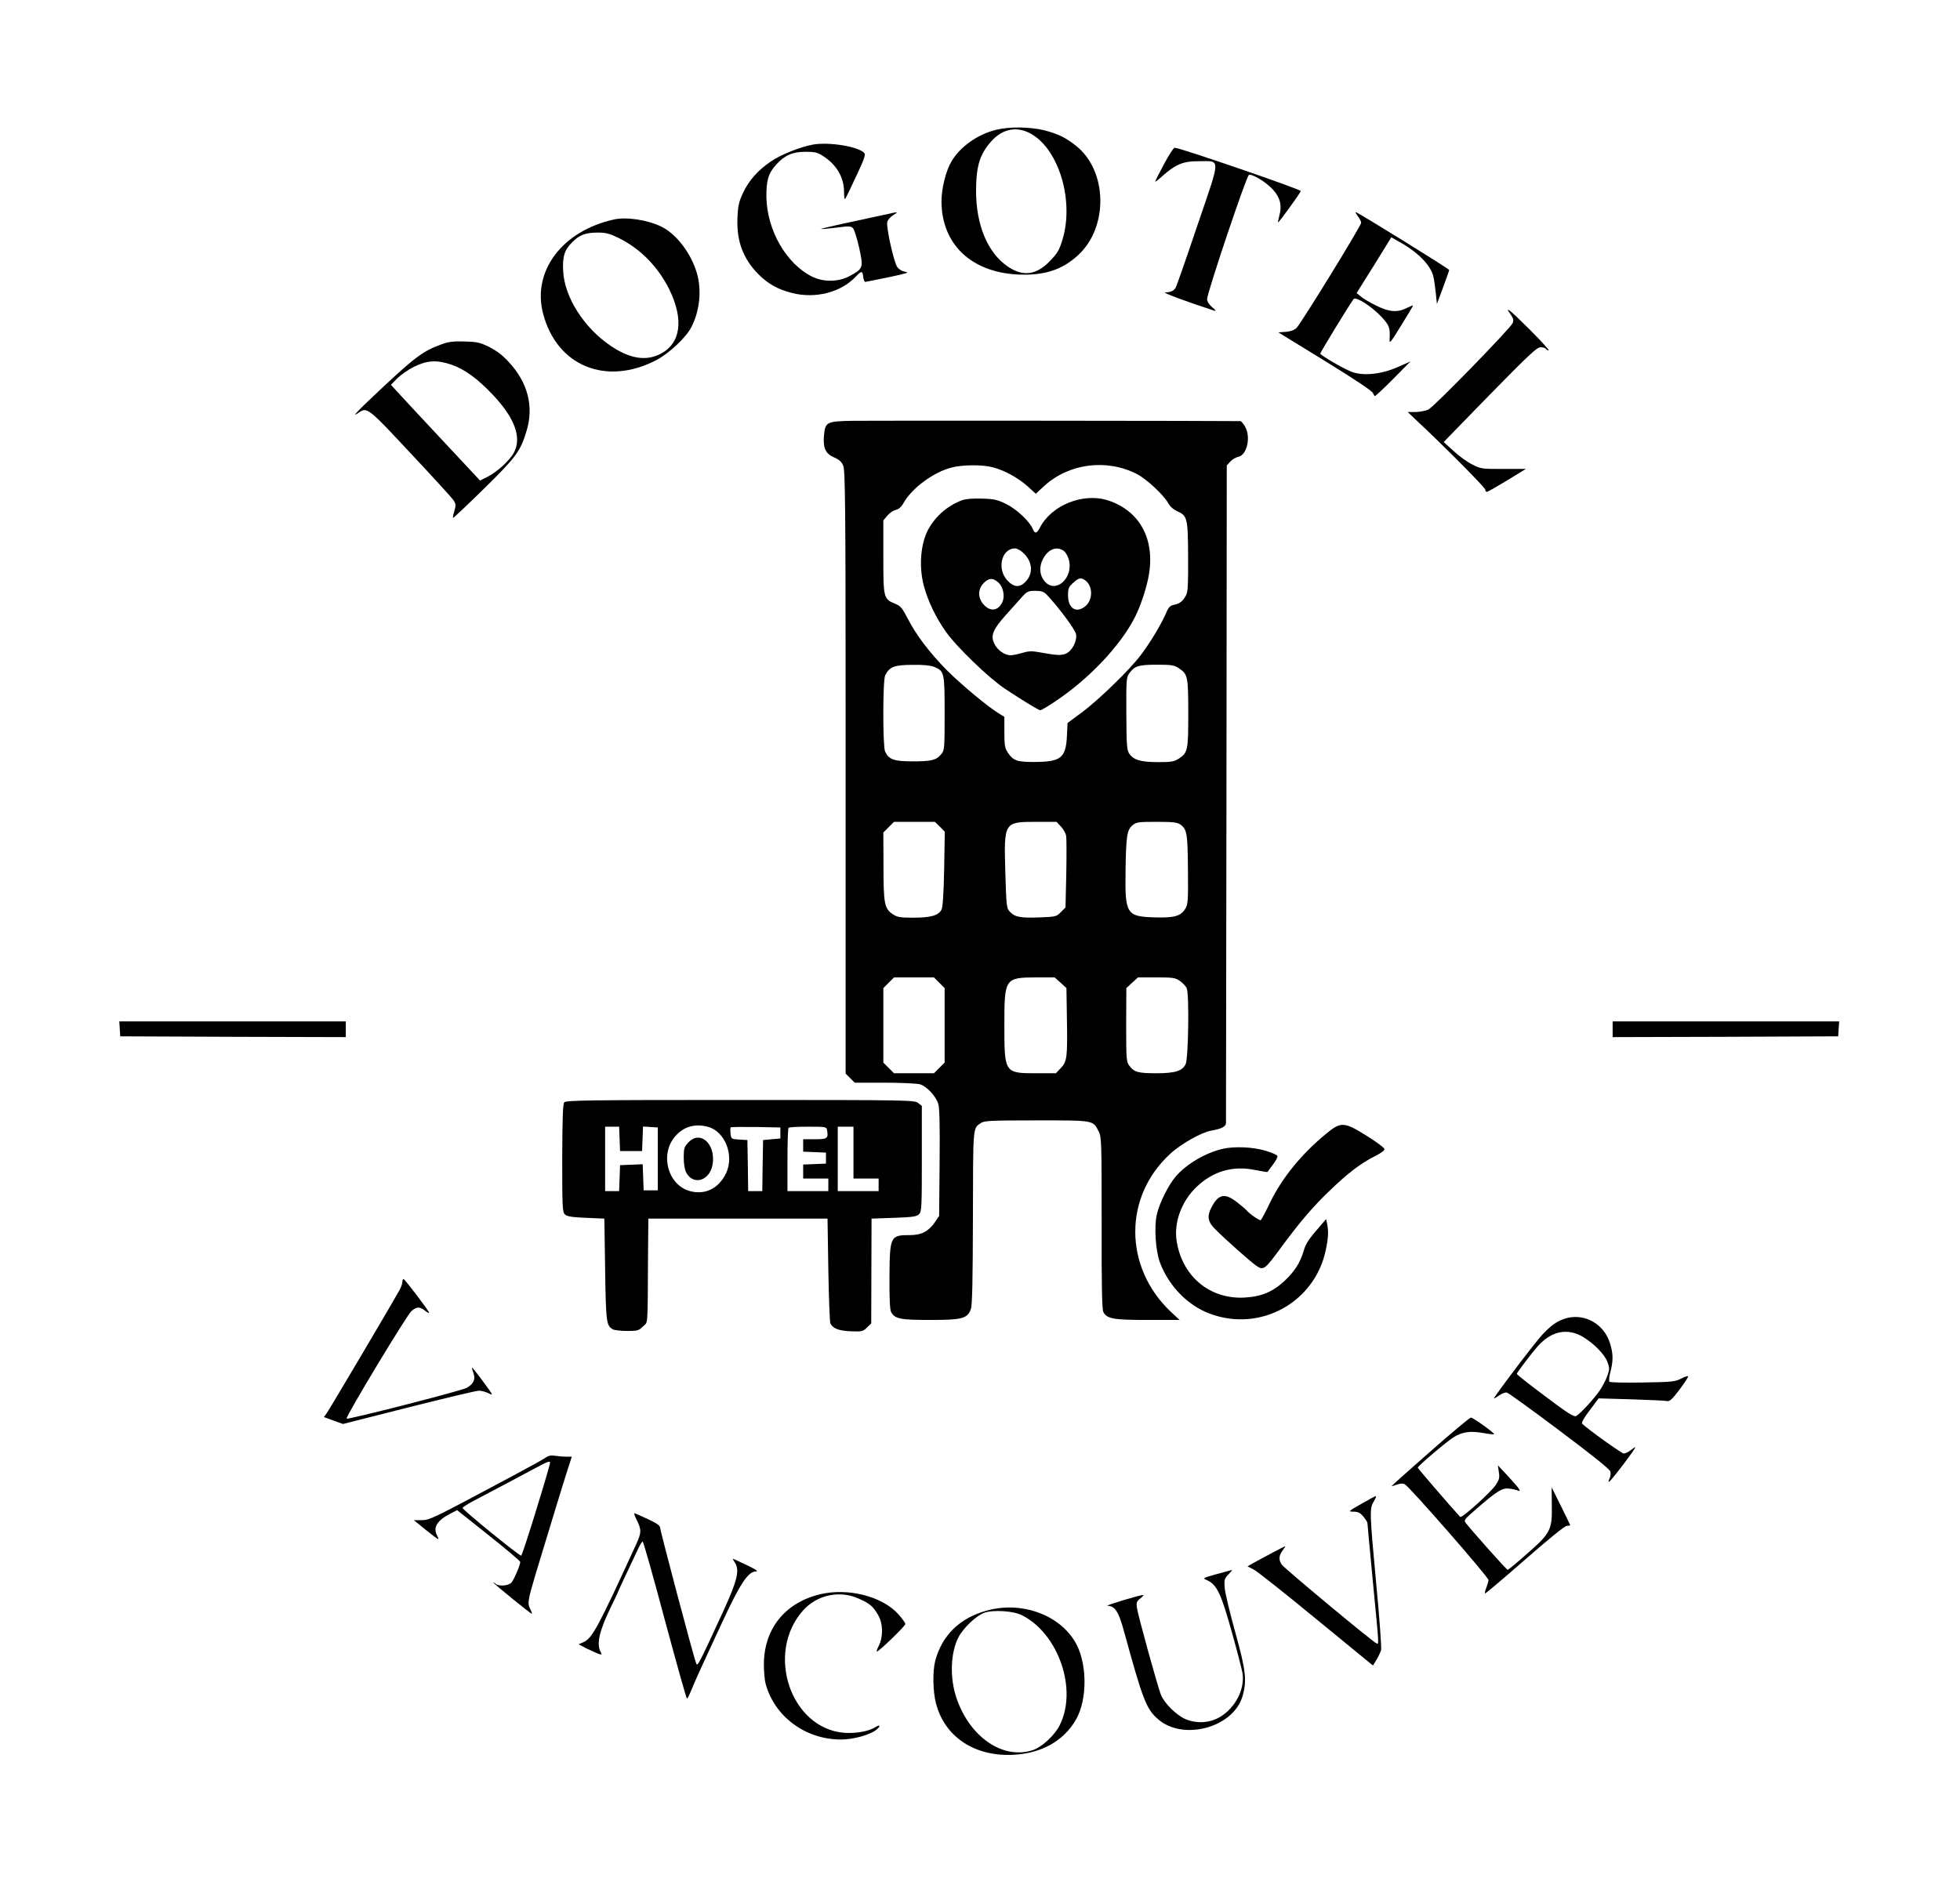 <?xml version="1.0" standalone="no"?>
<!DOCTYPE svg PUBLIC "-//W3C//DTD SVG 20010904//EN"
 "http://www.w3.org/TR/2001/REC-SVG-20010904/DTD/svg10.dtd">
<svg version="1.0" xmlns="http://www.w3.org/2000/svg"
 width="1247pt" height="1195pt" viewBox="0 0 1247 1195"
 preserveAspectRatio="xMidYMid meet">

<g transform="translate(0,1195) scale(0.1,-0.1)"
fill="#000000" stroke="none">
<path d="M6338 11124 c-117 -28 -230 -108 -285 -202 -35 -59 -63 -172 -63
-252 0 -272 187 -452 485 -467 168 -8 283 29 386 125 192 178 185 536 -15 694
-67 53 -113 76 -203 99 -90 22 -220 24 -305 3z m226 -28 c175 -103 270 -426
196 -670 -20 -67 -32 -87 -79 -136 -87 -91 -171 -102 -268 -37 -128 86 -203
264 -203 481 0 159 24 236 98 318 73 81 166 97 256 44z"/>
<path d="M5173 11030 c-82 -15 -206 -64 -269 -108 -81 -54 -140 -121 -177
-200 -26 -56 -32 -82 -35 -158 -7 -147 36 -261 133 -359 62 -62 123 -96 212
-119 149 -39 313 3 407 103 37 39 44 39 48 -1 2 -18 8 -32 13 -32 6 1 73 14
150 30 109 23 133 30 106 34 -21 3 -41 15 -52 30 -22 30 -72 255 -64 288 3 12
20 32 38 43 29 19 29 20 7 16 -259 -55 -469 -101 -466 -104 2 -2 45 2 95 8 81
11 93 11 108 -3 8 -9 26 -65 39 -124 28 -127 26 -133 -57 -179 -72 -40 -169
-42 -243 -5 -164 82 -286 295 -290 505 -1 106 12 152 62 207 54 60 104 82 187
82 58 0 77 -4 110 -26 88 -56 134 -136 135 -227 0 -30 3 -52 6 -48 4 3 35 67
70 143 49 103 62 139 54 149 -35 42 -224 73 -327 55z"/>
<path d="M7406 10906 c-31 -57 -56 -107 -56 -111 0 -4 22 13 48 37 81 72 132
93 226 92 145 0 145 35 -4 -403 -70 -208 -133 -388 -139 -399 -12 -23 -31 -32
-69 -33 -21 0 152 -64 313 -116 14 -4 10 3 -12 21 -21 18 -33 37 -33 53 0 39
250 784 266 790 21 8 113 -48 154 -95 45 -50 57 -100 40 -162 -6 -23 -10 -43
-8 -45 3 -4 137 181 144 199 4 10 -770 276 -803 276 -6 0 -37 -47 -67 -104z"/>
<path d="M8639 10574 c12 -15 21 -33 21 -42 0 -19 -384 -643 -412 -670 -15
-13 -39 -22 -69 -24 l-46 -3 298 -183 c180 -111 301 -191 304 -203 4 -10 9
-19 13 -19 4 0 57 49 117 110 l109 110 -84 -37 c-104 -46 -221 -57 -293 -28
-56 22 -197 105 -197 115 0 8 192 322 212 347 14 18 118 -49 179 -115 49 -54
54 -68 50 -142 -2 -31 6 -21 73 88 42 67 76 125 76 127 0 3 -18 -4 -40 -15
-59 -30 -112 -26 -194 15 -39 19 -83 45 -98 58 l-27 22 111 177 110 178 49
-28 c118 -65 200 -148 218 -220 5 -20 12 -68 16 -107 l7 -69 39 104 c21 58 39
108 39 112 0 7 -583 368 -594 368 -4 0 2 -12 13 -26z"/>
<path d="M3905 10553 c-328 -73 -520 -328 -450 -598 87 -334 400 -463 720
-297 81 42 191 145 224 211 53 103 66 235 35 342 -37 127 -130 249 -225 296
-88 44 -224 64 -304 46z m30 -117 c139 -68 252 -184 324 -329 94 -194 72 -345
-61 -411 -90 -45 -192 -28 -311 52 -170 114 -296 310 -304 477 -5 93 8 135 59
185 45 45 82 59 158 60 55 0 77 -6 135 -34z"/>
<path d="M9611 9949 c17 -24 20 -37 13 -55 -12 -31 -498 -531 -536 -550 -16
-8 -52 -15 -81 -16 l-51 0 59 -56 c179 -167 435 -426 435 -438 0 -8 4 -14 10
-14 5 0 63 33 129 73 l119 73 -142 0 c-137 -1 -144 0 -199 28 -31 15 -85 54
-119 86 l-63 57 294 302 c246 251 299 301 322 301 15 0 31 -4 34 -10 3 -5 11
-10 18 -10 6 0 -47 59 -118 130 -128 128 -168 160 -124 99z"/>
<path d="M2815 9761 c-122 -44 -170 -79 -395 -290 -148 -139 -190 -183 -139
-148 54 38 59 35 330 -256 141 -150 264 -285 274 -300 16 -24 16 -33 6 -68 -7
-23 -11 -43 -9 -45 2 -2 90 81 195 184 204 200 234 240 272 366 49 158 10 312
-113 443 -39 43 -79 73 -124 95 -58 29 -78 33 -157 35 -67 2 -103 -2 -140 -16z
m58 -132 c82 -28 165 -88 264 -193 137 -145 183 -269 134 -364 -25 -49 -106
-124 -167 -155 l-50 -25 -224 240 c-124 132 -251 269 -284 305 l-59 64 39 40
c22 22 70 56 108 75 83 41 145 45 239 13z"/>
<path d="M5424 9272 c-166 -3 -174 -7 -182 -97 -6 -77 11 -113 65 -136 32 -14
48 -28 58 -53 12 -29 15 -252 15 -1503 0 -807 0 -1670 0 -1916 l0 -449 29 -29
29 -29 189 0 c103 0 204 -5 225 -10 44 -13 103 -75 118 -127 8 -26 10 -144 8
-375 l-3 -336 -30 -44 c-39 -55 -84 -78 -155 -78 -126 0 -129 -6 -131 -268 -1
-131 3 -207 10 -221 24 -44 58 -51 248 -51 206 0 239 9 260 70 9 25 12 187 13
585 1 584 -1 563 50 598 22 15 60 17 355 17 368 0 358 2 395 -70 18 -36 19
-62 19 -583 -1 -397 2 -551 11 -567 23 -43 65 -50 282 -50 l203 0 -56 52
c-300 284 -302 733 -3 1006 68 63 200 137 261 147 65 11 93 26 93 49 0 11 1
958 3 2103 l2 2081 23 25 c13 14 36 27 51 30 56 12 81 129 41 195 -11 17 -23
32 -27 32 -93 2 -2370 4 -2469 2z m893 -296 c76 -20 157 -65 219 -119 l54 -49
53 49 c158 144 396 175 589 77 61 -31 170 -132 200 -185 12 -23 35 -42 59 -53
63 -28 67 -44 68 -289 1 -173 -1 -223 -13 -245 -19 -37 -39 -53 -77 -61 -25
-5 -35 -15 -52 -57 -31 -70 -101 -187 -160 -264 -70 -93 -267 -284 -373 -363
l-92 -68 -4 -84 c-7 -138 -38 -163 -203 -164 -113 -1 -138 8 -172 58 -20 30
-23 47 -23 132 l0 97 -37 23 c-69 42 -237 182 -328 273 -110 111 -197 226
-250 330 -34 66 -46 80 -78 93 -76 31 -77 36 -77 299 l0 232 25 30 c14 17 38
33 54 37 18 4 35 18 49 43 52 94 189 196 304 226 68 19 199 20 265 2z m-373
-1270 c64 -27 66 -35 66 -296 0 -229 -1 -236 -23 -261 -30 -37 -65 -45 -187
-44 -113 0 -146 12 -169 63 -15 33 -15 456 1 485 29 55 58 66 181 66 62 1 110
-4 131 -13z m1557 -9 c56 -38 59 -51 59 -287 0 -236 -3 -249 -59 -287 -30 -20
-46 -23 -133 -23 -111 0 -157 14 -184 55 -15 23 -17 56 -18 255 -1 217 0 230
20 257 33 45 60 53 175 53 94 0 110 -3 140 -23z m-1521 -1008 l31 -32 -4 -237
c-3 -156 -9 -245 -17 -259 -19 -37 -69 -51 -178 -51 -87 0 -103 3 -133 23 -52
35 -58 66 -58 306 l-1 213 34 34 34 34 130 0 130 0 32 -31z m770 1 c15 -16 30
-42 33 -58 3 -16 3 -125 1 -243 l-5 -214 -30 -30 c-27 -28 -33 -29 -129 -33
-122 -5 -161 1 -192 33 -24 24 -25 28 -32 255 -9 319 -9 320 197 320 l129 0
28 -30z m758 14 c44 -30 48 -57 50 -287 2 -191 0 -222 -15 -247 -29 -50 -70
-62 -198 -58 -177 5 -188 22 -184 290 3 227 9 265 43 295 25 21 36 23 154 23
99 0 132 -3 150 -16z m-1532 -1008 l34 -34 0 -237 0 -237 -34 -34 -34 -34
-127 0 -127 0 -34 34 -34 34 0 237 0 237 34 34 34 34 127 0 127 0 34 -34z
m772 0 l37 -34 3 -198 c4 -243 1 -271 -40 -312 l-30 -32 -127 0 c-200 0 -201
2 -201 305 0 300 3 304 203 305 l117 0 38 -34z m758 12 c18 -13 38 -33 44 -46
17 -38 11 -450 -7 -485 -22 -43 -67 -57 -187 -57 -114 0 -141 7 -171 48 -19
25 -20 42 -20 261 l1 233 37 34 37 34 117 0 c104 0 120 -2 149 -22z"/>
<path d="M6119 8766 c-99 -38 -178 -111 -222 -203 -42 -92 -50 -231 -18 -346
26 -94 75 -197 138 -286 67 -96 276 -298 378 -365 121 -80 214 -136 224 -136
5 0 45 23 88 52 220 145 423 360 515 543 38 76 76 193 89 276 35 224 -63 399
-260 464 -158 52 -361 -29 -435 -173 -19 -38 -33 -40 -45 -9 -18 47 -102 126
-168 159 -57 28 -78 33 -157 35 -60 2 -103 -2 -127 -11z m396 -339 c56 -56 59
-130 8 -181 -36 -36 -72 -34 -112 8 -71 73 -40 206 47 206 14 0 38 -14 57 -33z
m252 18 c13 -9 27 -34 33 -56 32 -117 -84 -221 -154 -138 -43 50 -34 128 19
182 31 30 69 35 102 12z m-415 -202 c28 -25 41 -79 29 -115 -20 -56 -66 -73
-107 -40 -53 42 -59 109 -14 153 32 32 57 33 92 2z m557 10 c46 -38 43 -124
-5 -162 -58 -46 -109 -12 -109 71 0 43 4 53 33 79 37 34 52 36 81 12z m-247
-90 c76 -81 178 -219 184 -248 8 -44 -25 -108 -65 -125 -31 -12 -59 -11 -167
9 -49 9 -70 8 -110 -4 -27 -8 -60 -15 -74 -15 -38 0 -85 33 -104 74 -25 52 -9
90 75 184 38 42 84 94 103 115 30 33 38 37 83 37 41 0 54 -5 75 -27z"/>
<path d="M762 5403 l3 -48 718 -3 717 -2 0 50 0 50 -721 0 -720 0 3 -47z"/>
<path d="M10260 5400 l0 -50 718 2 717 3 3 48 3 47 -720 0 -721 0 0 -50z"/>
<path d="M3590 4935 c-9 -11 -12 -101 -13 -355 0 -309 1 -342 17 -358 13 -13
41 -18 134 -22 l117 -5 5 -325 c5 -338 8 -357 50 -380 10 -5 51 -10 90 -10 66
0 74 2 101 29 33 33 29 -23 32 471 l2 215 570 0 570 0 5 -325 c3 -179 9 -333
13 -342 17 -33 54 -47 131 -50 70 -3 77 -1 102 24 l27 26 1 334 1 333 142 5
c119 4 145 8 160 23 17 16 18 45 18 353 l0 336 -24 19 c-23 18 -55 19 -1131
19 -968 0 -1109 -2 -1120 -15z m915 -156 c109 -30 168 -184 114 -296 -46 -96
-133 -139 -229 -113 -139 37 -193 229 -98 344 54 66 128 88 213 65z m-563 -76
l3 -78 70 0 70 0 3 78 3 78 47 -3 47 -3 0 -200 0 -200 -45 0 -45 0 -3 83 -3
83 -72 -3 -72 -3 -3 -82 -3 -83 -44 0 -45 0 0 205 0 205 45 0 44 0 3 -77z
m1023 37 l0 -35 -55 -5 -55 -5 -3 -162 -2 -163 -45 0 -45 0 -2 163 -3 162 -51
3 c-51 3 -52 4 -56 38 -2 19 -2 37 1 40 3 2 75 3 160 2 l156 -3 0 -35z m297
18 c9 -53 2 -58 -78 -58 l-74 0 0 -40 0 -39 73 -3 72 -3 0 -35 0 -35 -72 -3
-73 -3 0 -44 0 -45 80 0 80 0 0 -40 0 -40 -130 0 -130 0 0 198 c0 109 3 202 7
205 3 4 59 7 124 7 113 0 117 -1 121 -22z m168 -143 l0 -165 80 0 80 0 0 -40
0 -40 -130 0 -130 0 0 205 0 205 50 0 50 0 0 -165z"/>
<path d="M4379 4679 c-26 -28 -29 -38 -29 -96 0 -37 6 -76 15 -93 45 -88 153
-54 169 52 20 130 -80 218 -155 137z"/>
<path d="M8436 4734 c-157 -129 -281 -282 -357 -440 -27 -57 -54 -106 -58
-109 -8 -4 -78 45 -91 64 -3 4 -29 26 -58 49 -80 63 -121 54 -166 -35 -28 -55
-21 -90 27 -137 57 -58 226 -208 257 -229 50 -34 54 -31 169 126 115 155 197
251 303 352 114 110 196 172 283 216 42 21 65 38 63 47 -2 9 -52 46 -113 84
-144 90 -164 91 -259 12z"/>
<path d="M7779 4639 c-108 -25 -228 -95 -297 -174 -47 -54 -105 -169 -122
-244 -18 -78 -8 -231 20 -306 57 -150 176 -272 317 -325 321 -120 668 71 738
405 16 77 18 116 9 165 l-7 32 -29 -34 c-81 -92 -100 -120 -114 -169 -23 -76
-56 -128 -119 -188 -74 -70 -148 -102 -251 -108 -221 -15 -399 129 -437 353
-21 121 29 260 128 353 104 98 229 134 368 106 44 -9 80 -15 81 -13 1 2 16 22
34 46 19 24 32 49 29 56 -3 7 -38 22 -79 34 -77 23 -198 28 -269 11z"/>
<path d="M2560 3792 c0 -10 -8 -33 -18 -52 -32 -59 -442 -753 -462 -781 l-19
-27 60 -22 61 -22 418 106 c230 58 431 106 447 106 15 0 40 -7 56 -14 15 -8
27 -12 27 -9 0 8 -123 173 -127 170 -1 -2 3 -17 9 -35 15 -38 1 -69 -42 -94
-32 -18 -757 -204 -765 -196 -9 9 385 662 413 685 34 28 52 29 86 2 14 -11 26
-17 26 -13 0 11 -154 213 -162 214 -5 0 -8 -8 -8 -18z"/>
<path d="M9949 3556 c-46 -16 -83 -43 -135 -98 -45 -47 -318 -408 -309 -408 3
0 19 10 35 21 16 12 37 19 47 17 11 -3 162 -112 336 -243 212 -159 319 -245
323 -260 3 -13 0 -33 -6 -45 -7 -14 -8 -21 -2 -19 13 5 175 219 166 219 -3 0
-17 -9 -31 -20 -14 -11 -33 -20 -42 -20 -13 0 -231 156 -264 189 -7 7 9 36 47
86 l57 76 207 -6 c114 -4 217 -8 228 -11 17 -3 33 11 78 71 31 41 56 79 56 85
0 6 -19 0 -42 -12 -40 -21 -58 -23 -247 -26 -112 -2 -207 0 -211 5 -5 4 -2 33
6 63 18 70 18 114 -2 179 -38 130 -172 201 -295 157z m121 -113 c69 -41 137
-110 156 -158 15 -40 15 -48 1 -89 -9 -25 -30 -67 -48 -93 -38 -56 -125 -150
-151 -164 -14 -8 -53 17 -198 126 -99 74 -180 138 -180 142 0 7 96 133 132
174 86 98 189 120 288 62z"/>
<path d="M9099 2712 c-136 -119 -246 -218 -245 -219 1 -2 16 3 33 9 21 8 38 9
51 2 28 -13 532 -590 532 -609 0 -9 -7 -31 -14 -50 -8 -19 -11 -35 -7 -35 5 0
119 97 254 215 151 132 253 215 266 215 12 0 21 2 21 4 0 2 -27 57 -59 122
l-59 119 1 -115 c3 -156 -8 -177 -159 -309 -63 -56 -118 -101 -122 -101 -7 0
-214 233 -264 295 -17 22 -15 23 70 97 127 110 160 130 202 125 19 -2 43 -7
53 -11 31 -14 17 8 -53 84 l-70 75 6 -43 c6 -35 2 -49 -19 -81 -33 -49 -217
-215 -227 -204 -64 69 -270 309 -270 313 0 10 182 165 227 193 55 35 106 42
188 28 37 -7 69 -10 71 -8 6 5 -135 107 -148 106 -7 0 -124 -98 -259 -217z"/>
<path d="M3470 2673 c-14 -10 -104 -60 -200 -111 -526 -281 -535 -286 -590
-286 l-47 0 76 -62 c42 -34 77 -60 79 -59 2 2 -1 12 -7 23 -28 52 0 97 89 142
l38 20 201 -160 c111 -88 201 -164 201 -170 0 -20 -40 -113 -56 -131 -20 -22
-83 -26 -102 -7 -7 7 -12 9 -12 6 0 -6 236 -198 244 -198 2 0 -2 14 -11 31
-18 36 -15 55 36 226 104 343 175 576 201 656 l28 87 -37 0 c-20 0 -52 3 -71
6 -25 4 -42 0 -60 -13z m28 -41 c-34 -129 -175 -582 -182 -582 -15 0 -376 294
-373 304 2 5 30 23 63 41 163 86 318 168 394 209 95 51 104 54 98 28z"/>
<path d="M8660 2379 c-83 -47 -84 -49 -48 -49 28 0 42 -7 62 -31 14 -17 26
-36 26 -42 0 -7 16 -176 35 -377 41 -425 39 -394 21 -387 -23 9 -584 475 -601
500 -21 30 -19 59 6 91 11 14 18 26 16 26 -5 0 -135 -69 -200 -105 l-40 -23
39 -20 c22 -11 201 -153 399 -316 l360 -295 23 37 c12 20 25 48 29 62 3 14
-10 203 -31 420 -43 461 -43 481 -15 526 11 19 17 34 12 33 -4 0 -46 -23 -93
-50z"/>
<path d="M4048 2283 c35 -69 34 -85 -2 -164 -243 -530 -278 -595 -335 -620
l-30 -13 52 -27 c29 -14 63 -29 75 -34 21 -6 23 -5 13 13 -27 51 -8 133 65
284 24 49 44 90 44 93 0 3 65 142 132 283 11 23 23 42 27 42 4 0 68 -225 141
-500 74 -275 137 -500 141 -500 3 0 16 26 29 58 22 54 45 105 120 267 18 39
50 108 72 155 118 255 168 330 219 330 16 0 -5 14 -60 40 -46 22 -85 40 -88
40 -2 0 4 -11 13 -25 31 -48 15 -113 -75 -310 -160 -347 -163 -352 -172 -330
-14 33 -229 843 -229 863 0 13 -22 29 -79 55 -43 20 -81 37 -85 37 -3 0 2 -17
12 -37z"/>
<path d="M7742 1933 c-90 -25 -92 -27 -65 -38 65 -28 92 -85 162 -338 33 -117
62 -231 66 -254 16 -100 -43 -218 -139 -277 -66 -41 -151 -47 -224 -16 -57 25
-133 99 -155 153 -20 46 -148 511 -154 557 -4 31 -1 40 22 58 15 12 24 22 19
22 -22 0 -247 -68 -228 -69 48 -2 70 -35 104 -158 121 -441 142 -497 217 -563
160 -141 480 -54 538 145 29 99 22 164 -46 408 -34 122 -64 248 -67 280 -4 53
-3 60 23 87 16 17 27 30 24 29 -2 0 -46 -12 -97 -26z"/>
<path d="M5216 1804 c-223 -54 -356 -221 -356 -447 0 -45 5 -100 11 -122 57
-210 254 -355 480 -355 76 0 183 29 223 61 32 25 27 38 -6 17 -40 -26 -126
-41 -199 -35 -339 29 -500 506 -261 777 89 101 235 132 357 76 71 -32 89 -48
122 -104 31 -53 33 -136 5 -193 -11 -22 -17 -39 -13 -39 13 0 181 162 181 175
0 7 -20 35 -45 63 -103 114 -321 169 -499 126z"/>
<path d="M6280 1701 c-174 -47 -287 -158 -330 -321 -17 -65 -15 -195 5 -270
55 -214 248 -341 495 -327 178 10 316 88 394 221 78 133 74 375 -9 506 -107
169 -340 250 -555 191z m222 -30 c233 -118 355 -473 240 -700 -31 -63 -111
-137 -167 -157 -190 -66 -405 79 -490 331 -43 128 -38 284 12 384 31 60 111
137 164 157 56 21 186 13 241 -15z"/>
</g>
</svg>
